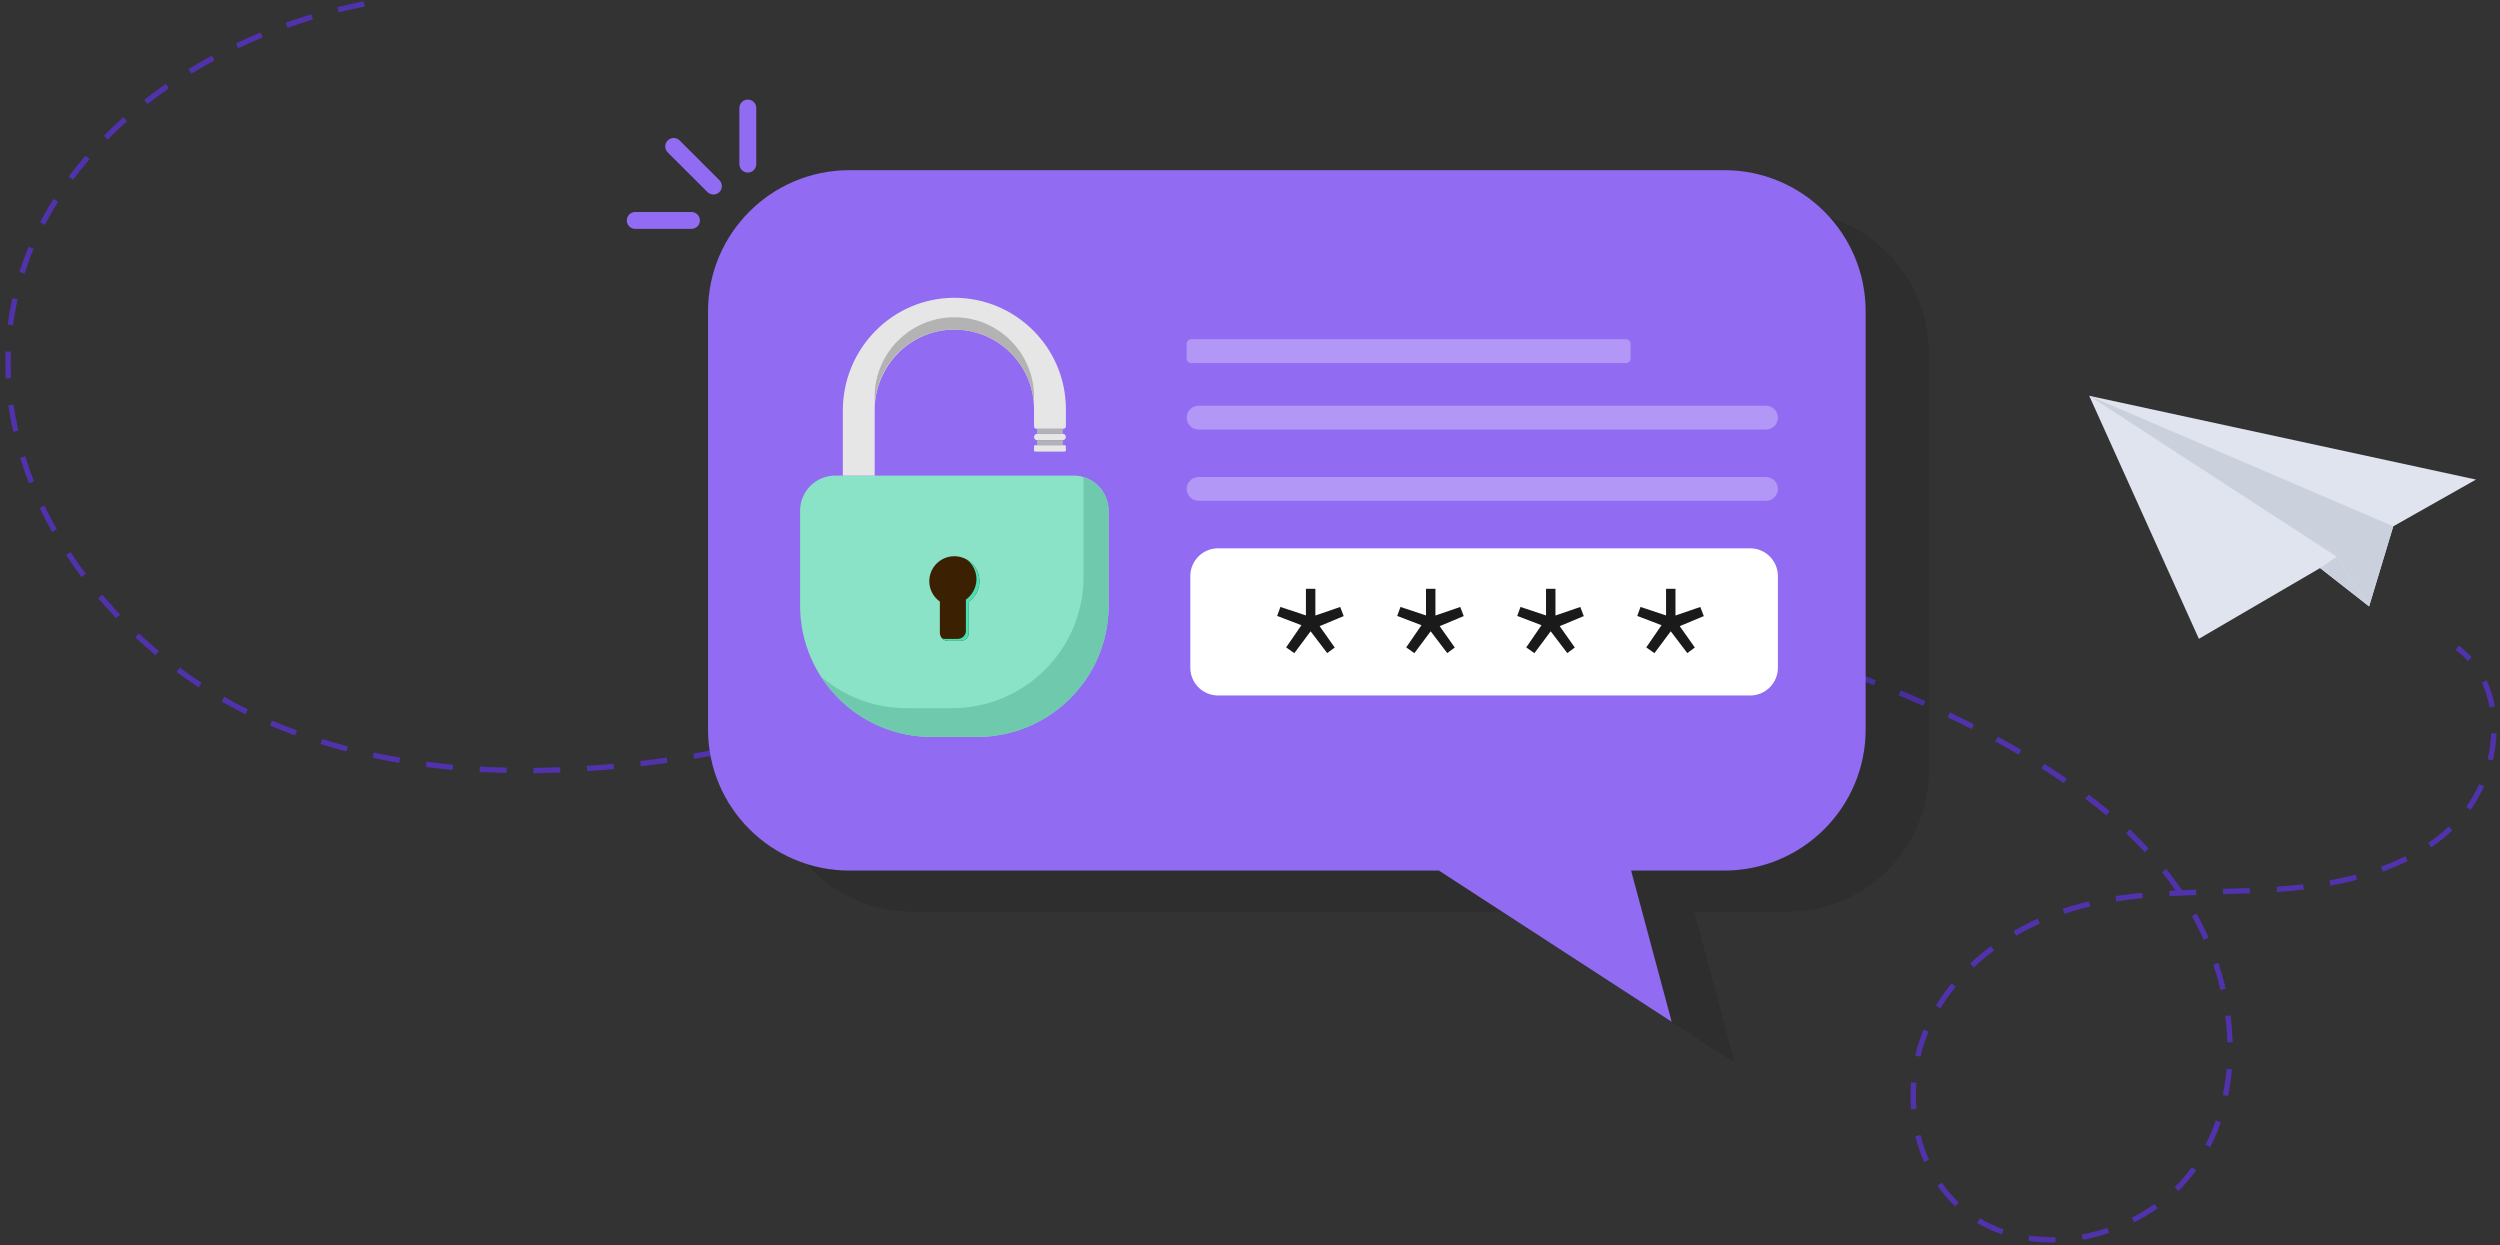 <svg width="251" height="125" viewBox="0 0 251 125" fill="none" xmlns="http://www.w3.org/2000/svg">
<rect x="0" y="0" width="251" height="125" fill="#333333" stroke="none"/>
<path d="M209.758 39.737L220.768 64.136L232.938 57.033L237.857 60.883L240.285 52.841L248.587 48.149L209.758 39.737Z" fill="#DFE4EF"/>
<g style="mix-blend-mode:multiply">
<path d="M234.615 55.89L232.938 57.034L237.857 60.883L234.615 55.89Z" fill="#CAD1DD"/>
</g>
<path d="M234.615 55.89L209.758 39.737L240.285 52.841L237.857 60.883L234.615 55.89Z" fill="#CAD1DD"/>
<path d="M205.987 124.747C205.199 124.747 204.412 124.694 203.651 124.581L203.727 124.049C204.584 124.173 205.474 124.226 206.37 124.205L206.381 124.742C206.246 124.742 206.111 124.742 205.981 124.742L205.987 124.747ZM209.11 124.463L209.013 123.937C209.876 123.781 210.745 123.561 211.586 123.276L211.759 123.786C210.89 124.076 210 124.307 209.11 124.468V124.463ZM200.986 123.931C200.107 123.625 199.271 123.239 198.494 122.777L198.774 122.315C199.519 122.761 200.323 123.131 201.164 123.427L200.986 123.937V123.931ZM214.278 122.729L214.035 122.251C214.828 121.848 215.594 121.387 216.306 120.882L216.619 121.317C215.886 121.838 215.098 122.31 214.278 122.723V122.729ZM196.304 121.124C195.646 120.501 195.042 119.803 194.518 119.046L194.961 118.74C195.462 119.465 196.04 120.136 196.676 120.732L196.304 121.124ZM218.712 119.572L218.335 119.191C218.971 118.568 219.548 117.892 220.055 117.189L220.492 117.5C219.969 118.23 219.37 118.928 218.712 119.572ZM193.175 116.663C192.814 115.847 192.517 114.977 192.296 114.081L192.819 113.952C193.035 114.821 193.321 115.659 193.666 116.448L193.17 116.663H193.175ZM221.906 115.17L221.426 114.929C221.825 114.15 222.17 113.335 222.461 112.492L222.974 112.669C222.672 113.533 222.316 114.376 221.906 115.17ZM191.87 111.386C191.832 110.94 191.816 110.479 191.816 110.022C191.816 109.571 191.832 109.11 191.87 108.659L192.409 108.702C192.377 109.137 192.361 109.582 192.361 110.022C192.361 110.463 192.377 110.908 192.414 111.343L191.875 111.386H191.87ZM223.697 110.044L223.168 109.936C223.346 109.088 223.47 108.203 223.551 107.311L224.09 107.354C224.015 108.267 223.88 109.169 223.702 110.038L223.697 110.044ZM192.814 106.093L192.29 105.969C192.501 105.078 192.781 104.209 193.127 103.377L193.623 103.581C193.288 104.386 193.013 105.234 192.814 106.093ZM223.621 104.66C223.6 103.785 223.529 102.893 223.411 102.013L223.945 101.943C224.063 102.845 224.134 103.752 224.161 104.643L223.621 104.66ZM194.826 101.229L194.362 100.95C194.826 100.188 195.36 99.436 195.937 98.728L196.358 99.066C195.791 99.758 195.279 100.483 194.826 101.224V101.229ZM222.936 99.399C222.736 98.54 222.494 97.681 222.213 96.838L222.726 96.666C223.012 97.525 223.26 98.4 223.465 99.275L222.941 99.393L222.936 99.399ZM198.17 97.128L197.798 96.742C198.445 96.13 199.147 95.539 199.886 94.992L200.209 95.421C199.492 95.958 198.807 96.532 198.17 97.128ZM221.253 94.358C220.892 93.542 220.492 92.742 220.061 91.98L220.53 91.717C220.967 92.495 221.377 93.311 221.744 94.143L221.248 94.358H221.253ZM202.432 93.95L202.157 93.488C202.928 93.037 203.743 92.613 204.573 92.238L204.795 92.726C203.98 93.097 203.187 93.504 202.426 93.95H202.432ZM207.281 91.744L207.109 91.234C207.637 91.057 208.182 90.89 208.727 90.745C209.062 90.654 209.396 90.573 209.731 90.493L209.855 91.014C209.526 91.089 209.196 91.175 208.867 91.261C208.333 91.406 207.805 91.567 207.287 91.744H207.281ZM212.476 90.504L212.395 89.972C213.253 89.838 214.132 89.731 215.087 89.634L215.141 90.171C214.197 90.262 213.329 90.37 212.482 90.504H212.476ZM217.817 89.972L217.784 89.436C218.006 89.425 218.227 89.414 218.443 89.403C218.011 88.786 217.547 88.169 217.072 87.573L217.493 87.24C218.049 87.932 218.583 88.652 219.079 89.376C219.548 89.355 220.018 89.339 220.487 89.323L220.503 89.86C219.608 89.892 218.707 89.924 217.817 89.978V89.972ZM223.2 89.779L223.184 89.242C224.085 89.215 224.981 89.194 225.876 89.156L225.898 89.693C224.997 89.725 224.101 89.752 223.2 89.779ZM228.6 89.559L228.562 89.022C229.479 88.963 230.38 88.877 231.233 88.781L231.297 89.312C230.434 89.414 229.523 89.495 228.6 89.559ZM233.984 88.915L233.887 88.389C234.793 88.222 235.672 88.029 236.498 87.814L236.638 88.335C235.796 88.555 234.906 88.754 233.984 88.92V88.915ZM239.238 87.519L239.049 87.014C239.907 86.703 240.732 86.349 241.498 85.962L241.741 86.44C240.953 86.832 240.112 87.192 239.238 87.514V87.519ZM215.335 85.554C214.742 84.915 214.111 84.271 213.458 83.654L213.83 83.267C214.494 83.895 215.13 84.545 215.729 85.195L215.33 85.56L215.335 85.554ZM244.093 85.071L243.791 84.631C244.53 84.126 245.226 83.573 245.857 82.978L246.224 83.37C245.571 83.981 244.854 84.55 244.093 85.071ZM211.462 81.866C210.799 81.303 210.092 80.739 209.375 80.192L209.704 79.767C210.432 80.32 211.144 80.889 211.818 81.458L211.468 81.866H211.462ZM248.042 81.319L247.605 81.007C248.106 80.304 248.549 79.537 248.91 78.726L249.401 78.946C249.023 79.789 248.565 80.589 248.042 81.319ZM207.201 78.619C206.483 78.125 205.728 77.626 204.962 77.142L205.253 76.692C206.03 77.18 206.785 77.679 207.513 78.178L207.206 78.619H207.201ZM53.557 77.631V77.094C54.431 77.089 55.337 77.067 56.238 77.03L56.26 77.567C55.348 77.599 54.441 77.62 53.557 77.631ZM50.849 77.609C49.937 77.588 49.031 77.55 48.146 77.502L48.179 76.965C49.058 77.014 49.959 77.051 50.865 77.073L50.854 77.609H50.849ZM58.957 77.427L58.919 76.89C59.814 76.831 60.704 76.761 61.6 76.675L61.648 77.212C60.748 77.293 59.852 77.368 58.951 77.427H58.957ZM45.444 77.303C44.537 77.218 43.631 77.116 42.752 77.003L42.822 76.471C43.696 76.584 44.591 76.686 45.492 76.772L45.444 77.309V77.303ZM64.34 76.933L64.276 76.402C65.166 76.3 66.056 76.181 66.946 76.058L67.021 76.59C66.131 76.713 65.236 76.831 64.34 76.933ZM40.076 76.595C39.181 76.439 38.285 76.267 37.417 76.079L37.53 75.553C38.393 75.741 39.278 75.913 40.168 76.063L40.076 76.59V76.595ZM250.275 76.353L249.752 76.23C249.957 75.365 250.081 74.49 250.113 73.626L250.653 73.648C250.615 74.544 250.491 75.457 250.275 76.353ZM69.697 76.187L69.611 75.655C70.495 75.51 71.38 75.36 72.265 75.199L72.362 75.725C71.477 75.886 70.587 76.037 69.697 76.181V76.187ZM202.664 75.752C201.909 75.312 201.121 74.872 200.323 74.437L200.582 73.965C201.385 74.399 202.178 74.845 202.939 75.285L202.664 75.747V75.752ZM34.79 75.451C33.91 75.221 33.036 74.968 32.184 74.705L32.346 74.195C33.188 74.458 34.056 74.711 34.925 74.936L34.784 75.457L34.79 75.451ZM75.016 75.231L74.908 74.705C75.787 74.528 76.666 74.346 77.546 74.152L77.659 74.678C76.78 74.872 75.9 75.054 75.016 75.231ZM80.297 74.083L80.173 73.562C81.047 73.358 81.921 73.148 82.789 72.934L82.919 73.454C82.045 73.669 81.171 73.879 80.292 74.083H80.297ZM29.622 73.836C28.77 73.524 27.923 73.186 27.103 72.843L27.313 72.349C28.122 72.692 28.964 73.025 29.811 73.331L29.622 73.836ZM197.944 73.197C197.145 72.789 196.342 72.397 195.532 72.01L195.764 71.527C196.574 71.914 197.383 72.311 198.186 72.719L197.938 73.197H197.944ZM85.54 72.8L85.406 72.279C86.274 72.053 87.142 71.828 88.011 71.597L88.151 72.118C87.283 72.349 86.409 72.574 85.54 72.8ZM24.637 71.71C23.834 71.307 23.03 70.878 22.248 70.427L22.517 69.96C23.289 70.405 24.082 70.829 24.88 71.227L24.637 71.704V71.71ZM90.757 71.415L90.617 70.899C91.485 70.663 92.348 70.427 93.217 70.185L93.362 70.701C92.494 70.942 91.631 71.178 90.762 71.415H90.757ZM249.951 71.017C249.795 70.132 249.531 69.294 249.18 68.526L249.671 68.301C250.043 69.112 250.318 69.992 250.485 70.921L249.957 71.017H249.951ZM193.094 70.878C192.274 70.513 191.454 70.153 190.629 69.804L190.839 69.31C191.67 69.659 192.495 70.019 193.315 70.389L193.094 70.878ZM95.957 69.976L95.811 69.461L98.406 68.731L98.552 69.246L95.957 69.976ZM19.944 69.01C19.2 68.521 18.45 68 17.727 67.458L18.051 67.029C18.768 67.566 19.507 68.081 20.246 68.564L19.95 69.01H19.944ZM188.137 68.795C187.301 68.468 186.464 68.151 185.623 67.839L185.812 67.335C186.659 67.646 187.5 67.963 188.336 68.296L188.137 68.795ZM101.146 68.516L101.001 68C101.864 67.759 102.732 67.517 103.601 67.276L103.746 67.791C102.883 68.033 102.015 68.274 101.152 68.516H101.146ZM106.341 67.077L106.201 66.562C107.069 66.326 107.938 66.089 108.806 65.864L108.947 66.385C108.078 66.615 107.21 66.846 106.347 67.082L106.341 67.077ZM183.088 66.948C182.241 66.658 181.388 66.379 180.531 66.111L180.692 65.601C181.55 65.869 182.408 66.148 183.26 66.438L183.088 66.948ZM247.756 66.358C247.389 65.95 246.979 65.574 246.531 65.241L246.855 64.812C247.33 65.166 247.767 65.563 248.155 65.998L247.75 66.358H247.756ZM15.602 65.783C14.917 65.209 14.232 64.602 13.579 63.985L13.951 63.593C14.598 64.205 15.273 64.801 15.952 65.37L15.607 65.783H15.602ZM111.558 65.703L111.423 65.182C112.297 64.957 113.165 64.737 114.039 64.527L114.168 65.048C113.295 65.263 112.426 65.477 111.558 65.703ZM177.963 65.343C177.1 65.096 176.237 64.855 175.368 64.629L175.508 64.109C176.382 64.339 177.251 64.576 178.114 64.828L177.963 65.343ZM116.79 64.42L116.666 63.899C117.54 63.695 118.419 63.497 119.299 63.309L119.412 63.835C118.533 64.028 117.659 64.221 116.785 64.425L116.79 64.42ZM172.757 63.969C171.883 63.76 171.009 63.561 170.136 63.373L170.249 62.847C171.128 63.035 172.007 63.233 172.887 63.443L172.763 63.964L172.757 63.969ZM122.05 63.271L121.942 62.745C122.827 62.568 123.706 62.396 124.596 62.235L124.693 62.761C123.808 62.922 122.929 63.094 122.05 63.271ZM167.498 62.842C166.618 62.675 165.734 62.514 164.849 62.369L164.935 61.838C165.825 61.988 166.71 62.144 167.595 62.31L167.492 62.836L167.498 62.842ZM127.347 62.305L127.261 61.773C128.151 61.628 129.041 61.494 129.931 61.365L130.006 61.897C129.116 62.02 128.232 62.154 127.347 62.3V62.305ZM11.664 62.074C11.043 61.419 10.439 60.743 9.862 60.056L10.277 59.712C10.844 60.388 11.443 61.059 12.058 61.704L11.664 62.074ZM162.195 61.956C161.305 61.827 160.42 61.714 159.525 61.607L159.589 61.075C160.485 61.183 161.38 61.301 162.27 61.424L162.195 61.956ZM132.682 61.559L132.617 61.027C133.513 60.92 134.408 60.829 135.309 60.743L135.358 61.279C134.462 61.36 133.572 61.457 132.682 61.559ZM156.854 61.322C155.959 61.237 155.069 61.161 154.173 61.097L154.211 60.56C155.112 60.625 156.008 60.7 156.903 60.786L156.849 61.322H156.854ZM138.039 61.059L138.001 60.523C138.902 60.458 139.797 60.41 140.698 60.367L140.72 60.904C139.824 60.947 138.929 60.995 138.033 61.059H138.039ZM151.487 60.931C150.592 60.888 149.696 60.855 148.795 60.829L148.811 60.292C149.712 60.313 150.613 60.351 151.514 60.394L151.487 60.931ZM143.417 60.818L143.406 60.281C144.221 60.265 145.035 60.254 145.85 60.254H146.114V60.791H145.855C145.046 60.791 144.237 60.796 143.422 60.818H143.417ZM8.174 57.93C7.634 57.205 7.116 56.459 6.631 55.713L7.084 55.423C7.564 56.164 8.077 56.899 8.611 57.613L8.179 57.93H8.174ZM5.228 53.399C4.786 52.61 4.365 51.805 3.982 50.999L4.468 50.769C4.845 51.563 5.261 52.358 5.698 53.136L5.228 53.399ZM2.909 48.519C2.58 47.677 2.278 46.818 2.019 45.969L2.536 45.814C2.795 46.651 3.092 47.499 3.416 48.326L2.914 48.519H2.909ZM1.323 43.355C1.123 42.469 0.961 41.573 0.837 40.693L1.371 40.617C1.49 41.487 1.652 42.367 1.846 43.237L1.317 43.355H1.323ZM0.578 37.998C0.551 37.466 0.535 36.924 0.535 36.393C0.535 36.028 0.541 35.657 0.557 35.287L1.096 35.308C1.085 35.668 1.075 36.033 1.075 36.393C1.075 36.919 1.091 37.445 1.118 37.971L0.578 37.998ZM1.312 32.662L0.778 32.592C0.875 31.83 1.004 31.057 1.161 30.3L1.242 29.924L1.77 30.042L1.69 30.413C1.533 31.153 1.409 31.91 1.312 32.662ZM2.461 27.476L1.948 27.315C2.218 26.462 2.531 25.608 2.882 24.776L3.378 24.98C3.038 25.796 2.731 26.639 2.466 27.476H2.461ZM4.5 22.57L4.02 22.323C4.43 21.534 4.883 20.739 5.369 19.972L5.827 20.256C5.352 21.013 4.91 21.791 4.505 22.57H4.5ZM7.327 18.055L6.895 17.738C7.424 17.024 7.996 16.311 8.589 15.623L8.999 15.972C8.416 16.649 7.855 17.352 7.332 18.055H7.327ZM10.806 14.008L10.423 13.632C11.049 12.998 11.712 12.376 12.392 11.769L12.754 12.172C12.079 12.768 11.427 13.385 10.812 14.013L10.806 14.008ZM14.803 10.454L14.469 10.03C15.17 9.477 15.904 8.94 16.648 8.425L16.956 8.865C16.222 9.375 15.494 9.906 14.798 10.454H14.803ZM19.205 7.399L18.925 6.943C19.691 6.476 20.478 6.02 21.271 5.59L21.53 6.063C20.748 6.487 19.966 6.938 19.211 7.405L19.205 7.399ZM23.915 4.844L23.683 4.361C24.492 3.974 25.328 3.604 26.159 3.26L26.364 3.754C25.544 4.098 24.718 4.463 23.915 4.844ZM28.867 2.788L28.683 2.283C29.53 1.983 30.399 1.693 31.256 1.435L31.413 1.951C30.561 2.208 29.703 2.493 28.867 2.788ZM34.002 1.237L33.873 0.716C34.746 0.501 35.637 0.303 36.516 0.131L36.618 0.657C35.745 0.829 34.865 1.022 34.002 1.237Z" fill="#5032AD"/>
<path opacity="0.1" d="M193.658 35.396V77.369C193.658 85.196 187.301 91.542 179.459 91.542H170.109L174.184 106.725L150.812 91.542H91.633C83.791 91.542 77.434 85.196 77.434 77.369V35.396C77.434 27.569 83.791 21.223 91.633 21.223H179.459C187.301 21.223 193.658 27.569 193.658 35.396Z" fill="black"/>
<path d="M71.63 19.531C71.847 19.531 72.063 19.448 72.228 19.283C72.559 18.952 72.559 18.418 72.228 18.087L68.236 14.102C67.905 13.772 67.369 13.772 67.037 14.102C66.706 14.432 66.706 14.968 67.037 15.299L71.03 19.284C71.195 19.449 71.412 19.532 71.629 19.532L71.63 19.531Z" fill="#926BF3"/>
<path d="M63.777 22.977H69.423C69.891 22.977 70.27 22.599 70.27 22.132C70.27 21.665 69.891 21.286 69.423 21.286H63.777C63.309 21.286 62.93 21.665 62.93 22.132C62.93 22.599 63.309 22.977 63.777 22.977Z" fill="#926BF3"/>
<path d="M75.081 17.328C75.549 17.328 75.928 16.949 75.928 16.482V10.845C75.928 10.378 75.549 10 75.081 10C74.613 10 74.234 10.378 74.234 10.845V16.481C74.234 16.948 74.613 17.327 75.081 17.327V17.328Z" fill="#926BF3"/>
<path d="M187.311 31.259V73.232C187.311 81.059 180.954 87.405 173.112 87.405H163.763L167.837 102.588L144.465 87.405H85.285C77.443 87.405 71.086 81.059 71.086 73.232V31.259C71.086 23.432 77.443 17.086 85.285 17.086H173.112C180.954 17.086 187.311 23.432 187.311 31.259Z" fill="#926BF3"/>
<path d="M107.768 47.748H83.865C81.912 47.748 80.328 49.329 80.328 51.279V60.804C80.328 68.084 86.24 73.985 93.534 73.985H98.1C105.393 73.985 111.305 68.084 111.305 60.804V51.279C111.305 49.329 109.722 47.748 107.768 47.748Z" fill="#8AE2C7"/>
<path d="M97.268 60.401V63.535C97.268 63.981 96.905 64.343 96.458 64.343H95.173C94.726 64.343 94.363 63.981 94.363 63.535V60.401C93.722 59.945 93.301 59.202 93.301 58.356C93.301 56.97 94.427 55.846 95.816 55.846C97.204 55.846 98.331 56.97 98.331 58.356C98.331 59.202 97.909 59.945 97.268 60.401Z" fill="#3B2101"/>
<path d="M97.06 56.174C97.655 56.634 98.037 57.352 98.037 58.16C98.037 58.967 97.615 59.748 96.975 60.204V63.338C96.975 63.784 96.612 64.146 96.165 64.146H94.88C94.778 64.146 94.68 64.126 94.59 64.092C94.737 64.246 94.945 64.343 95.175 64.343H96.46C96.907 64.343 97.27 63.981 97.27 63.534V60.401C97.912 59.945 98.332 59.202 98.332 58.356C98.332 57.421 97.819 56.605 97.059 56.173L97.06 56.174Z" fill="#49E0B2"/>
<path d="M108.752 47.888C108.777 48.054 108.789 48.224 108.789 48.396V57.921C108.789 65.201 102.877 71.102 95.584 71.102H91.019C87.734 71.102 84.729 69.904 82.418 67.923C84.767 71.569 88.868 73.985 93.534 73.985H98.099C105.392 73.985 111.304 68.084 111.304 60.804V51.279C111.304 49.67 110.226 48.314 108.752 47.888Z" fill="#6FC9AD"/>
<path d="M95.752 29.9C89.574 29.936 84.621 35.033 84.621 41.199V47.748H87.818V41.178C87.818 36.781 91.335 33.133 95.739 33.09C100.186 33.047 103.818 36.645 103.818 41.075V42.797C103.818 42.94 103.934 43.054 104.076 43.054H106.758C106.9 43.054 107.015 42.939 107.015 42.797V41.075C107.015 34.891 101.956 29.862 95.752 29.899V29.9Z" fill="#E6E6E6"/>
<path d="M103.816 39.838C103.816 35.435 100.228 31.853 95.817 31.853C91.406 31.853 87.816 35.435 87.816 39.838V41.076C87.816 36.673 91.406 33.091 95.817 33.091C100.228 33.091 103.816 36.673 103.816 41.076V39.838Z" fill="#B3B3B3"/>
<path d="M106.691 44.197H104.138C103.961 44.197 103.816 44.054 103.816 43.876C103.816 43.699 103.961 43.555 104.138 43.555H106.691C106.869 43.555 107.013 43.699 107.013 43.876C107.013 44.054 106.869 44.197 106.691 44.197Z" fill="#E6E6E6"/>
<path d="M106.892 44.696H103.938C103.871 44.696 103.816 44.75 103.816 44.817V45.217C103.816 45.284 103.871 45.339 103.938 45.339H106.892C106.959 45.339 107.013 45.284 107.013 45.217V44.817C107.013 44.75 106.959 44.696 106.892 44.696Z" fill="#E6E6E6"/>
<path d="M106.712 43.055H104.121V43.554H106.712V43.055Z" fill="#B3B3B3"/>
<path d="M106.712 44.198H104.121V44.697H106.712V44.198Z" fill="#B3B3B3"/>
<path d="M175.709 55.05H122.3C120.758 55.05 119.508 56.298 119.508 57.838V67.04C119.508 68.58 120.758 69.828 122.3 69.828H175.709C177.251 69.828 178.501 68.58 178.501 67.04V57.838C178.501 56.298 177.251 55.05 175.709 55.05Z" fill="white"/>
<path d="M132.563 58.613V61.096L134.851 60.309L135.547 62.13L133.259 63.087L134.696 65.123L133.151 66.265L131.589 64.213L130.059 66.265L128.436 65.123L129.889 63.01L127.586 62.13L128.25 60.309L130.615 61.096V58.613H132.562H132.563Z" fill="#1A1A1A" stroke="white" stroke-miterlimit="10"/>
<path d="M144.617 58.613V61.096L146.905 60.309L147.601 62.13L145.313 63.087L146.75 65.123L145.205 66.265L143.644 64.213L142.114 66.265L140.491 65.123L141.943 63.01L139.641 62.13L140.305 60.309L142.67 61.096V58.613H144.617Z" fill="#1A1A1A" stroke="white" stroke-miterlimit="10"/>
<path d="M156.668 58.613V61.096L158.956 60.309L159.652 62.13L157.365 63.087L158.802 65.123L157.256 66.265L155.695 64.213L154.164 66.265L152.542 65.123L153.994 63.01L151.691 62.13L152.356 60.309L154.72 61.096V58.613H156.668H156.668Z" fill="#1A1A1A" stroke="white" stroke-miterlimit="10"/>
<path d="M168.718 58.613V61.096L171.006 60.309L171.702 62.13L169.414 63.087L170.852 65.123L169.306 66.265L167.746 64.213L166.215 66.265L164.593 65.123L166.045 63.01L163.742 62.13L164.406 60.309L166.771 61.096V58.613H168.718Z" fill="#1A1A1A" stroke="white" stroke-miterlimit="10"/>
<path opacity="0.3" d="M163.26 34.058H119.593C119.343 34.058 119.141 34.26 119.141 34.509V35.998C119.141 36.247 119.343 36.449 119.593 36.449H163.26C163.51 36.449 163.712 36.247 163.712 35.998V34.509C163.712 34.26 163.51 34.058 163.26 34.058Z" fill="white"/>
<path opacity="0.3" d="M177.304 43.125H120.339C119.677 43.125 119.141 42.59 119.141 41.929C119.141 41.269 119.677 40.733 120.339 40.733H177.305C177.967 40.733 178.503 41.269 178.503 41.929C178.503 42.59 177.967 43.125 177.305 43.125H177.304Z" fill="white"/>
<path opacity="0.3" d="M177.304 50.283H120.339C119.677 50.283 119.141 49.747 119.141 49.087C119.141 48.426 119.677 47.891 120.339 47.891H177.305C177.967 47.891 178.503 48.426 178.503 49.087C178.503 49.747 177.967 50.283 177.305 50.283H177.304Z" fill="white"/>
</svg>
